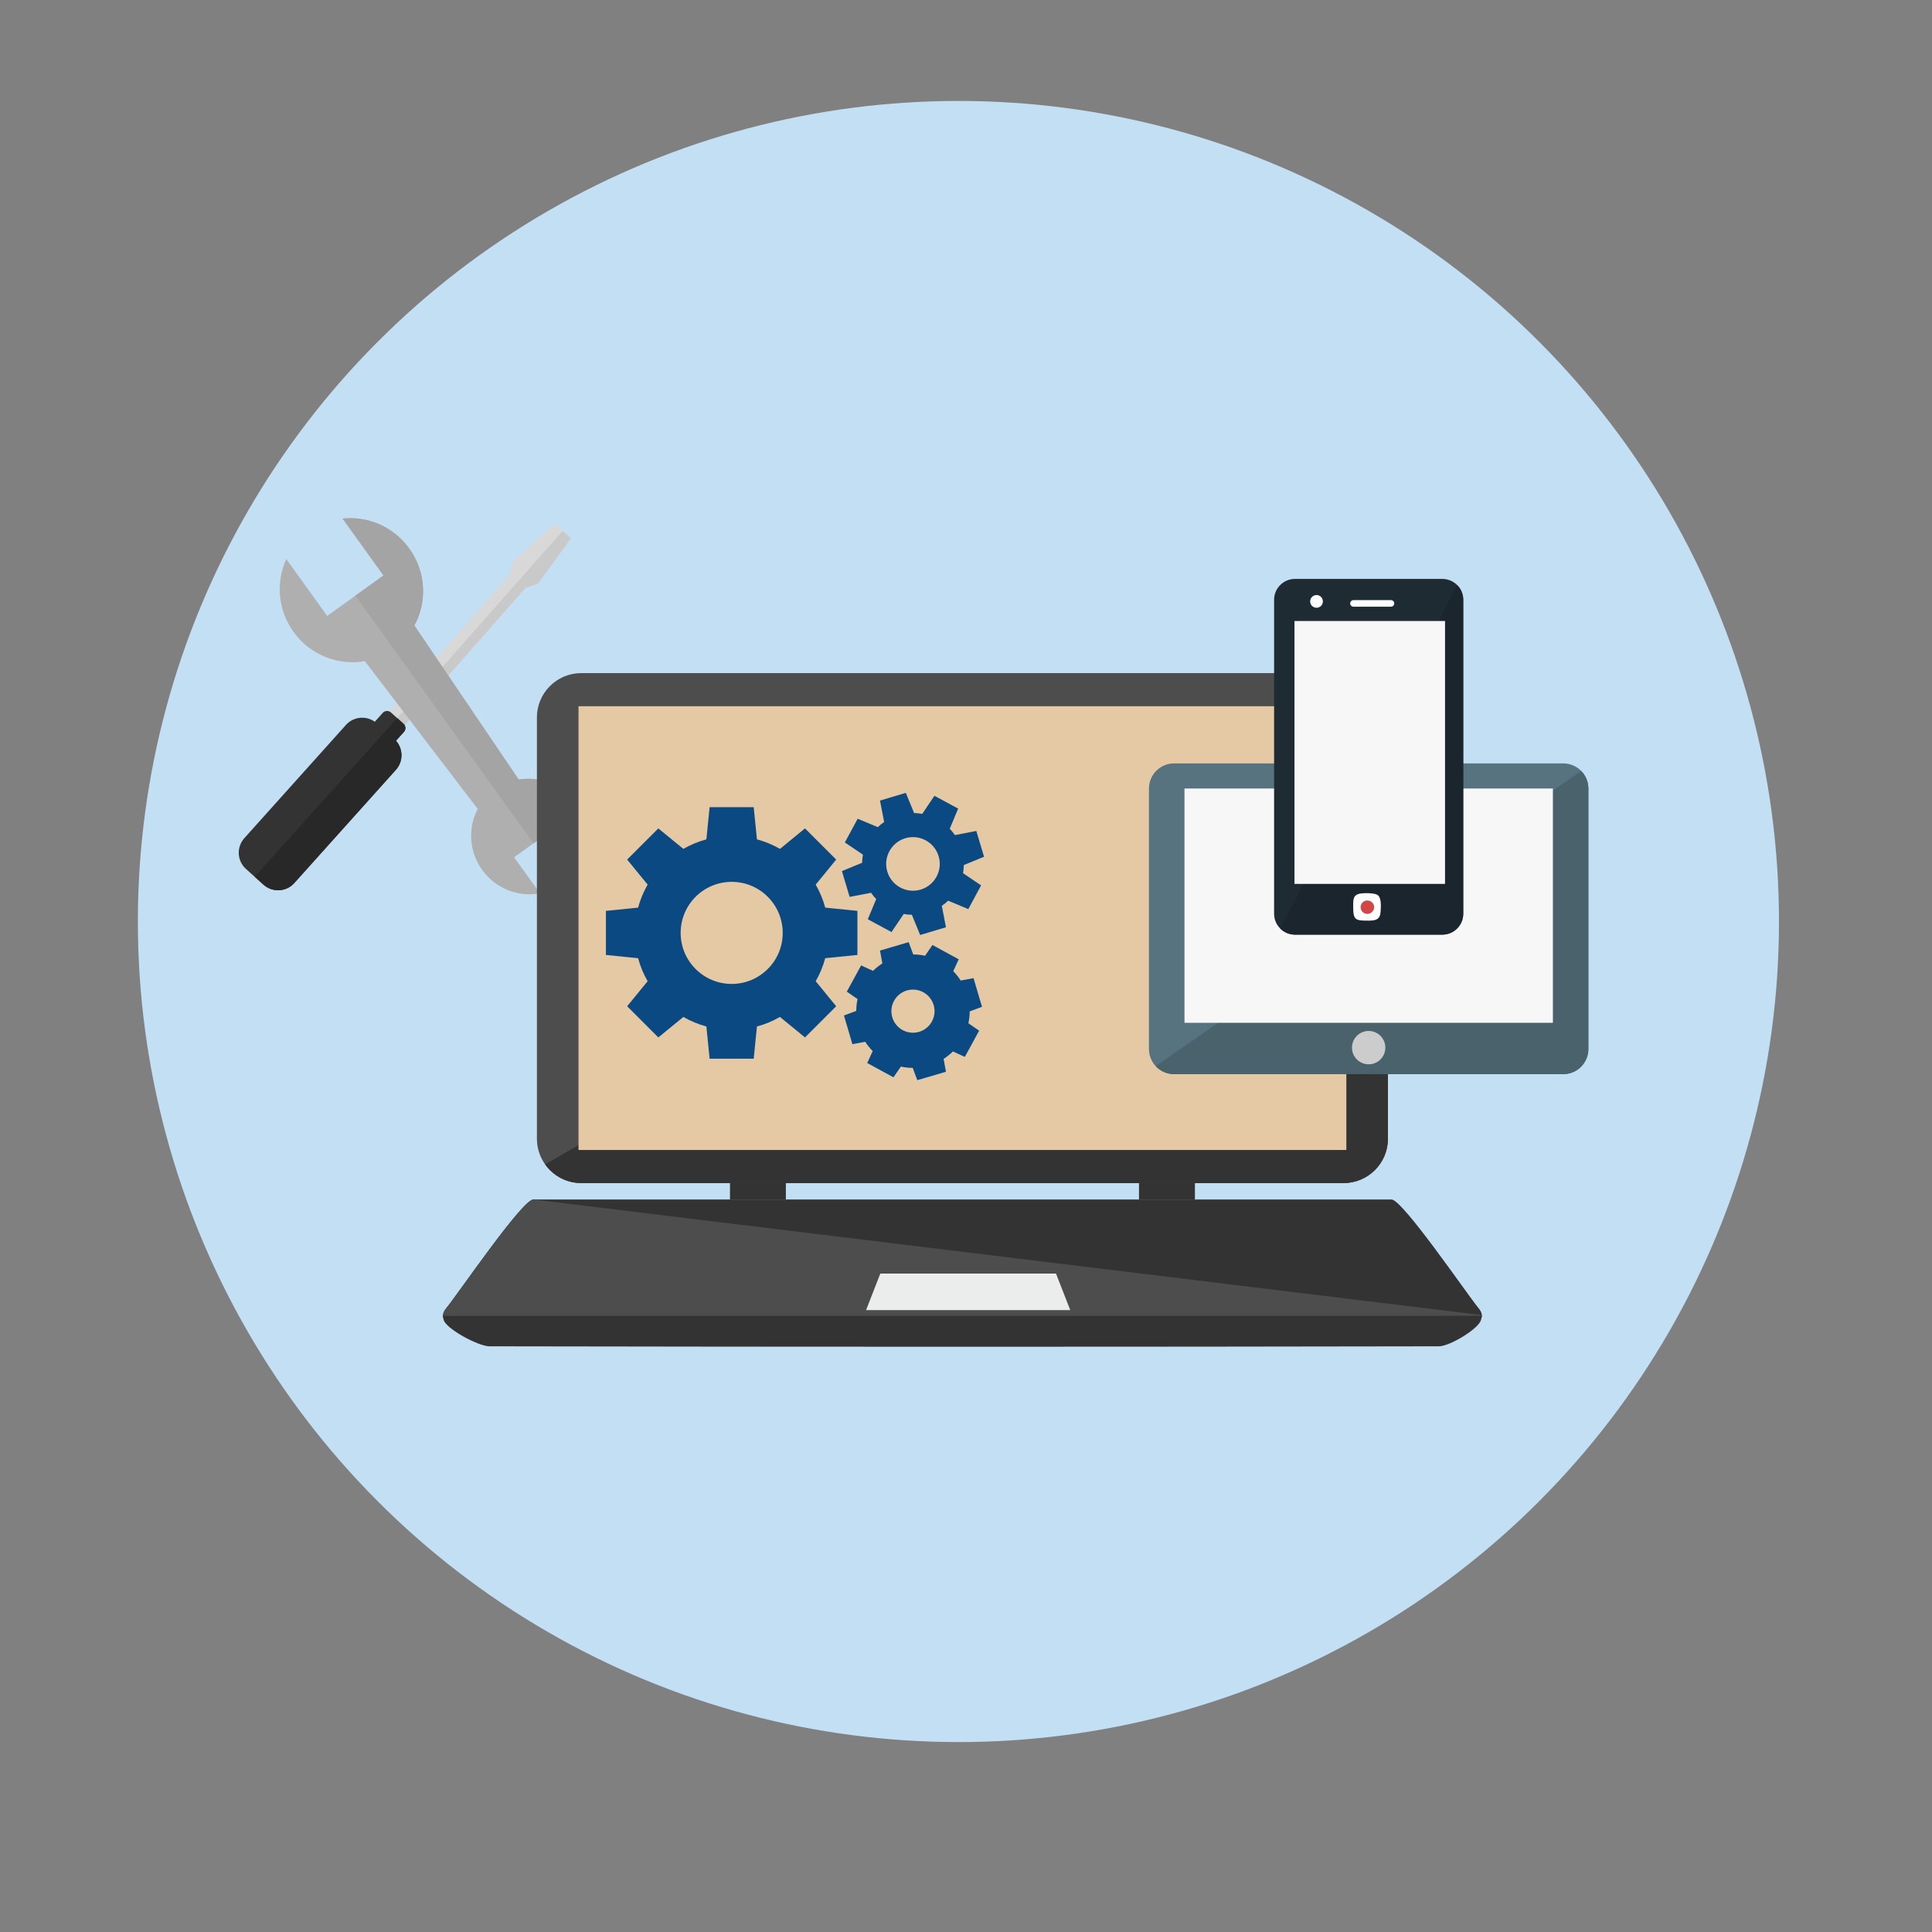 <?xml version="1.0" encoding="utf-8"?>
<!-- Generator: Adobe Illustrator 15.0.0, SVG Export Plug-In . SVG Version: 6.00 Build 0)  -->
<!DOCTYPE svg PUBLIC "-//W3C//DTD SVG 1.1//EN" "http://www.w3.org/Graphics/SVG/1.1/DTD/svg11.dtd">
<svg version="1.1" id="Layer_1" xmlns="http://www.w3.org/2000/svg" xmlns:xlink="http://www.w3.org/1999/xlink" x="0px" y="0px"
	 width="900px" height="900px" viewBox="0 0 900 900" enable-background="new 0 0 900 900" xml:space="preserve">
<rect x="0" y="0" width="900" height="900" fill="#808080" stroke="none"/>
<g id="Layer_1_1_">
	<circle fill="#C3DFF4" cx="446.471" cy="429.275" r="382.248"/>
	<g id="Layer_3">
		<path fill="#D8D8D8" d="M244.834,273.818l-58.236,66.183l-7.192-6.457l58.237-66.178l1.292-5.908l19.322-17.599l7.725,6.932
			l-15.416,21.106l-5.732,1.925V273.818L244.834,273.818z"/>
		<path fill="#C9C9C9" d="M244.834,273.818l-57.025,64.807l-2.783-4.106l77.092-87.195l3.863,3.468l-15.417,21.105L244.834,273.818
			L244.834,273.818L244.834,273.818z"/>
		<path fill="#333333" d="M184.46,345.074l3.714-4.14c0.982-1.097,0.893-2.795-0.204-3.777l-5.884-5.279
			c-1.096-0.983-2.793-0.891-3.776,0.203l-3.715,4.141c-4.134-2.958-9.962-2.393-13.433,1.472l-47.367,52.782
			c-3.72,4.147-3.374,10.582,0.774,14.302l8.205,7.363c4.146,3.72,10.583,3.371,14.304-0.773l47.365-52.781
			C187.911,354.72,187.847,348.86,184.46,345.074L184.46,345.074L184.46,345.074z"/>
		<path fill="#282828" d="M184.46,345.074l3.716-4.141c0.983-1.095,0.891-2.794-0.205-3.776l-2.941-2.642l-66.358,73.943
			l4.106,3.685c4.146,3.72,10.582,3.369,14.303-0.773l47.366-52.782c3.47-3.866,3.405-9.724,0.017-13.512L184.46,345.074z"/>
		<path fill="#AFAFAF" d="M241.607,363.131c9.733-1.571,20.039,2.359,26.264,11.008c6.529,9.077,6.706,20.772,1.368,29.684
			l-12.265-17.049l-17.499,12.592l12.071,16.776c-9.92,1.861-20.554-2.054-26.916-10.894c-6.221-8.647-6.674-19.675-2.086-28.403
			l-52.581-68.85c-12.28,2.167-25.372-2.727-33.233-13.653c-7.398-10.287-8.258-23.272-3.357-33.895l19.051,26.478l26.223-18.865
			l-19.054-26.479c11.633-1.266,23.672,3.672,31.071,13.962c7.862,10.927,8.34,24.894,2.378,35.844L241.607,363.131L241.607,363.131
			L241.607,363.131z"/>
		<path fill="#A5A4A4" d="M241.606,363.132c9.733-1.572,20.04,2.36,26.262,11.007c6.533,9.08,6.706,20.774,1.371,29.688
			l-12.266-17.051l-8.438,6.076l-82.999-115.354l13.11-9.432l-19.052-26.48c11.628-1.27,23.667,3.671,31.07,13.958
			c7.864,10.929,8.34,24.897,2.383,35.845l48.562,71.748L241.606,363.132z"/>
	</g>
	<path fill="#4D4D4D" d="M270.733,313.562h355.199c11.344,0,20.62,9.28,20.62,20.621v196.314c0,11.342-9.28,20.626-20.62,20.626
		H270.733c-11.343,0-20.62-9.28-20.62-20.626V334.183C250.113,322.841,259.394,313.562,270.733,313.562z"/>
	<path fill="#333333" d="M640.496,319.62c3.743,3.739,6.062,8.893,6.062,14.569v196.313c0,11.344-9.279,20.627-20.619,20.627
		H270.738c-6.912,0-13.054-3.448-16.802-8.711l386.566-222.8L640.496,319.62L640.496,319.62z"/>
	<path fill="#E5C9A5" d="M269.499,328.991h357.679v206.711H269.499V328.991L269.499,328.991z"/>
	<path fill="#333333" d="M248.464,558.761h199.015h1.72h199.009c5.168,0,35.442,44.466,40.545,50.607
		c3.201,3.856,1.234,6.703-3.871,6.688l-236.544-0.586l-236.548,0.586c-5.106,0.016-7.066-2.83-3.872-6.688
		C213.017,603.229,243.292,558.761,248.464,558.761z"/>
	<path fill="#4D4D4D" d="M248.458,558.761c-5.166,0-35.441,44.466-40.54,50.607c-3.2,3.856-1.237,6.703,3.872,6.688l236.543-0.586
		l236.544,0.586c3.521,0.01,5.546-1.345,5.422-3.441L248.46,558.767L248.458,558.761L248.458,558.761z"/>
	<path fill="#333333" d="M227.956,627.164c-5.117-0.005-20.513-8.318-21.325-12.448l-0.349-1.744c159.536,0,324.487,0,484.022,0
		l-0.35,1.744c-0.811,4.117-14.574,12.443-19.691,12.448C522.484,627.439,375.735,627.439,227.956,627.164z"/>
	<path fill="#EBECEC" d="M410.087,593.286h21.062h39.723h21.056l6.635,17h-27.688h-39.723h-27.693L410.087,593.286z"/>
	<path fill="#333333" d="M340.051,551.125h26.035v7.642h-26.035V551.125z M530.592,551.125h26.041v7.642h-26.041V551.125
		L530.592,551.125z"/>
	<path fill="#57737F" d="M546.922,355.626h181.312c6.459,0,11.694,5.237,11.694,11.695V488.68c0,6.46-5.235,11.697-11.694,11.697
		H546.922c-6.458,0-11.693-5.237-11.693-11.697V367.321C535.229,360.862,540.465,355.626,546.922,355.626z"/>
	<path fill="#49626B" d="M736.59,359.159c2.062,2.112,3.334,4.995,3.334,8.162v121.358c0,6.436-5.262,11.697-11.695,11.697H546.922
		c-3.367,0-6.417-1.445-8.554-3.738L736.59,359.159z"/>
	<rect x="551.78" y="367.321" fill="#F7F7F8" width="171.624" height="109.135"/>
	<circle fill="#CCCCCC" cx="637.576" cy="488.027" r="7.771"/>
	<path fill="#1F2B33" d="M593.523,425.685c0,5.336,4.365,9.697,9.703,9.697h68.7c5.338,0,9.705-4.363,9.705-9.697
		c0-48.756,0-97.533,0-146.301c0-5.332-4.367-9.698-9.705-9.698h-68.7c-5.338,0-9.703,4.366-9.703,9.698
		C593.523,328.142,593.523,376.918,593.523,425.685z"/>
	<path fill="#1B252D" d="M596.366,432.524c1.761,1.763,4.188,2.857,6.857,2.857h68.7c5.338,0,9.703-4.363,9.703-9.697
		c0-48.756,0-97.533,0-146.301c0-2.668-1.09-5.096-2.851-6.847L596.36,432.528L596.366,432.524z"/>
	<g>
		<path fill="#FFFFFF" d="M630.371,422.745c0,6.048,1.26,6.125,7.392,6.125c3.237,0,5.118-0.703,5.35-3.9
			c0.197-2.72,0.463-6.718-1.359-8.042c-1.365-0.988-6.328-1.006-8.279-0.635C630.118,416.929,630.371,419.362,630.371,422.745z"/>
		<path fill="#FFFFFF" d="M613.291,277.194c1.635,0,2.962,1.329,2.962,2.963c0,1.634-1.325,2.962-2.962,2.962
			c-1.635,0-2.962-1.325-2.962-2.962C610.327,278.52,611.652,277.194,613.291,277.194z"/>
		<path fill="#FFFFFF" d="M630.489,279.564h17.478c0.844,0,1.527,0.681,1.527,1.531l0,0c0,0.838-0.682,1.526-1.527,1.526h-17.478
			c-0.842,0-1.526-0.688-1.526-1.526l0,0C628.963,280.252,629.646,279.564,630.489,279.564z"/>
	</g>
	<path fill="#D14747" d="M636.948,419.474h0.06c1.723,0,3.128,1.409,3.128,3.126l0,0c0,1.719-1.409,3.126-3.128,3.126h-0.06
		c-1.72,0-3.128-1.407-3.128-3.126l0,0C633.822,420.878,635.229,419.474,636.948,419.474z"/>
	<path fill="#F7F7F8" d="M603.013,289.292h70.14v122.463h-70.14V289.292z"/>
	<g>
		<path fill="#0B4982" d="M399.422,444.856v-20.539l-14.998-1.505c-1.019-3.796-2.523-7.394-4.44-10.724l9.542-11.665
			l-14.527-14.527l-11.664,9.55c-3.329-1.924-6.923-3.42-10.719-4.447h-0.005l-1.503-14.993h-20.541l-1.505,14.993
			c-3.797,1.024-7.396,2.528-10.725,4.447l-11.665-9.543l-14.527,14.521l9.549,11.665c-1.923,3.331-3.419,6.928-4.447,10.724
			l-14.992,1.505v20.539l14.992,1.505c1.024,3.797,2.53,7.391,4.447,10.724l-9.543,11.665l14.521,14.527l11.665-9.544
			c3.33,1.917,6.928,3.421,10.725,4.441l1.505,14.997h20.541l1.503-14.998c3.796-1.018,7.389-2.524,10.724-4.441l11.664,9.543
			l14.527-14.526l-9.542-11.665c1.917-3.333,3.419-6.928,4.44-10.725L399.422,444.856z M340.846,458.35
			c-13.13,0-23.773-10.644-23.773-23.772s10.647-23.775,23.773-23.775c13.129,0,23.773,10.648,23.773,23.775
			C364.62,447.706,353.975,458.35,340.846,458.35z"/>
		<path fill="#0B4982" d="M458.402,399.108l-3.592-12.02l-9.989,1.927c-0.722-1.052-1.521-2.041-2.394-2.951l3.917-9.385
			l-11.042-5.962l-5.699,8.423c-1.232-0.23-2.5-0.36-3.78-0.39l-3.862-9.405l-12.026,3.592l1.93,9.983
			c-1.052,0.723-2.039,1.526-2.948,2.398l-9.385-3.917l-5.963,11.041l8.423,5.699c-0.229,1.24-0.36,2.508-0.39,3.782l-9.403,3.867
			l3.59,12.019l9.983-1.924c0.724,1.052,1.527,2.038,2.4,2.949l-3.922,9.388l11.044,5.961l5.699-8.425
			c1.241,0.229,2.507,0.362,3.782,0.39l3.862,9.404l12.024-3.591l-1.929-9.982c1.058-0.725,2.044-1.527,2.948-2.4l9.389,3.919
			l5.96-11.042l-8.423-5.699c0.224-1.24,0.354-2.506,0.384-3.78L458.402,399.108z M428.873,414.408
			c-6.606,1.973-13.563-1.783-15.536-8.385c-1.972-6.607,1.783-13.562,8.39-15.536c6.607-1.974,13.559,1.785,15.532,8.392
			S435.473,412.436,428.873,414.408z"/>
		<path fill="#0B4982" d="M457.453,469.02l-3.934-13.358l-5.983,1.102c-1.013-1.572-2.185-3.023-3.477-4.327l2.548-5.559
			l-12.229-6.666l-3.445,5.011c-1.796-0.396-3.642-0.603-5.52-0.609v-0.002l0.009-0.003l-2.128-5.729l-13.359,3.932l1.102,5.979
			c-1.58,1.009-3.026,2.18-4.335,3.478l-5.56-2.546l-6.667,12.224l5.013,3.45c-0.395,1.795-0.603,3.643-0.608,5.521l-5.734,2.13
			l3.934,13.358l5.978-1.104c1.01,1.577,2.183,3.028,3.478,4.334l-2.545,5.558l12.221,6.661l3.451-5.012
			c1.796,0.395,3.644,0.608,5.521,0.614l2.13,5.733l13.359-3.933l-1.104-5.979c1.578-1.008,3.024-2.178,4.333-3.479l5.557,2.546
			l6.662-12.22l-5.012-3.451c0.395-1.796,0.607-3.645,0.613-5.523L457.453,469.02z M428.133,480.68
			c-5.326,1.569-10.914-1.477-12.479-6.799c-1.568-5.327,1.479-10.914,6.805-12.481c5.325-1.567,10.914,1.479,12.479,6.805
			C436.504,473.524,433.458,479.112,428.133,480.68z"/>
	</g>
</g>
<g id="Layer_2">
</g>
</svg>
